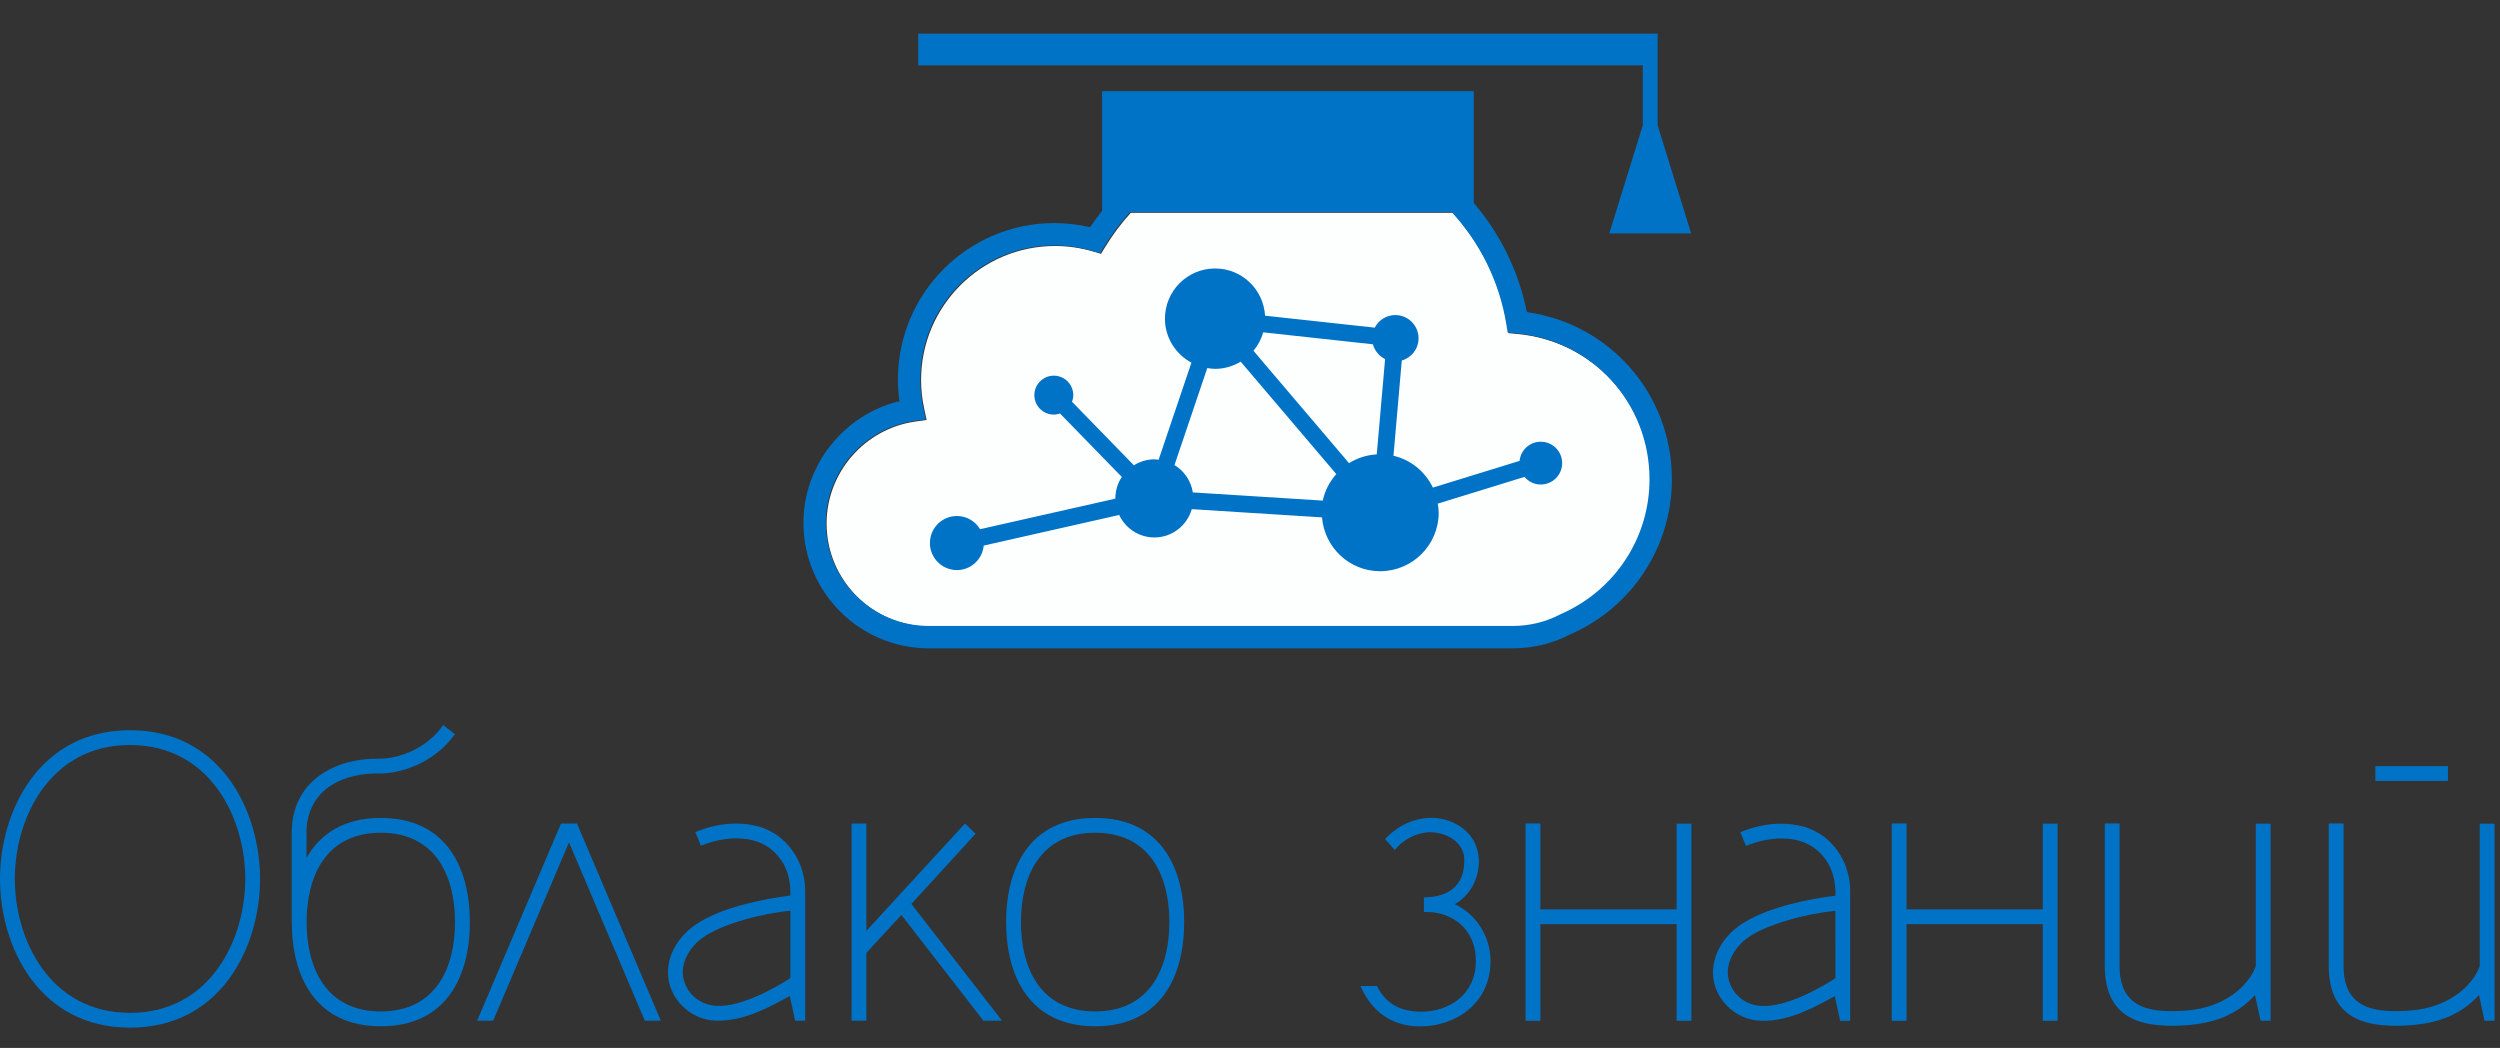 <?xml version="1.0" encoding="utf-8"?>
<!-- Generator: Adobe Illustrator 15.1.0, SVG Export Plug-In . SVG Version: 6.00 Build 0)  -->
<!DOCTYPE svg PUBLIC "-//W3C//DTD SVG 1.1//EN" "http://www.w3.org/Graphics/SVG/1.1/DTD/svg11.dtd">
<svg version="1.1" id="Layer_1" xmlns="http://www.w3.org/2000/svg" xmlns:xlink="http://www.w3.org/1999/xlink" x="0px" y="0px"
	 width="167px" height="70px" viewBox="0 0 167 70" enable-background="new 0 0 167 70" xml:space="preserve">
<rect x="0" y="0" width="167" height="70" fill="#333333" stroke="none"/>
<g>
	<g>
		<path fill="#FDFFFF" d="M104.303,41.066c-0.994,0.521-2.068,0.786-3.188,0.786H62.099c-3.795,0-6.883-3.087-6.883-6.883
			c0-3.392,2.532-6.315,5.891-6.803l0.791-0.114l-0.167-0.781c-0.134-0.623-0.202-1.258-0.202-1.891
			c0-4.934,4.014-8.948,8.949-8.948c0.852,0,1.7,0.122,2.52,0.362l0.549,0.161l0.298-0.487c0.5-0.815,1.067-1.568,1.694-2.255
			h21.501c1.855,2.023,3.16,4.582,3.637,7.473l0.094,0.57l0.576,0.052c5.072,0.46,8.896,4.651,8.896,9.75
			C110.242,35.959,107.93,39.485,104.303,41.066z"/>
		<path fill="#0173C7" d="M101.994,20.849c-0.557-2.777-1.807-5.261-3.547-7.292V6.09H73.621v7.987
			c-0.28,0.356-0.551,0.721-0.804,1.103c-0.785-0.185-1.587-0.278-2.394-0.278c-5.757,0-10.441,4.684-10.441,10.441
			c0,0.485,0.035,0.971,0.102,1.455c-3.705,0.894-6.414,4.264-6.414,8.134c0,4.619,3.757,8.377,8.376,8.377h39.015
			c1.346,0,2.689-0.332,3.836-0.936c4.123-1.793,6.785-5.856,6.785-10.352C111.682,26.336,107.557,21.63,101.994,20.849z
			 M104.25,41.027c-0.996,0.522-2.068,0.786-3.189,0.786H62.045c-3.795,0-6.883-3.087-6.883-6.882c0-3.392,2.532-6.315,5.891-6.802
			l0.79-0.114l-0.168-0.781c-0.133-0.623-0.201-1.26-0.201-1.891c0-4.934,4.014-8.948,8.948-8.948c0.853,0,1.701,0.122,2.521,0.362
			l0.548,0.161l0.298-0.487c0.499-0.815,1.067-1.569,1.693-2.255h21.502c1.854,2.024,3.16,4.582,3.637,7.472l0.092,0.571
			l0.576,0.052c5.072,0.459,8.898,4.651,8.898,9.75C110.189,35.921,107.877,39.447,104.25,41.027z"/>
		<polygon fill="#0173C7" points="109.74,8.369 107.5,15.589 112.967,15.589 110.729,8.369 110.729,4.365 110.729,2.459 
			110.729,2.248 61.339,2.248 61.339,4.365 109.74,4.365 		"/>
		<path fill="#0173C7" d="M102.922,29.507c-0.74,0-1.34,0.562-1.414,1.279l-5.793,1.786c-0.504-1.061-1.465-1.855-2.631-2.128
			l0.555-6.361c0.645-0.188,1.121-0.777,1.121-1.483c0-0.858-0.695-1.554-1.555-1.554c-0.598,0-1.113,0.343-1.371,0.84l-7.328-0.799
			c-0.105-1.757-1.549-3.154-3.334-3.154c-1.852,0-3.354,1.501-3.354,3.354c0,1.276,0.721,2.372,1.769,2.938l-2.192,6.486
			c-0.094-0.01-0.185-0.028-0.281-0.028c-0.504,0-0.971,0.15-1.371,0.398l-4.131-4.242c0.051-0.139,0.083-0.288,0.083-0.445
			c0-0.718-0.583-1.3-1.3-1.3c-0.718,0-1.3,0.582-1.3,1.3c0,0.718,0.582,1.3,1.3,1.3c0.146,0,0.283-0.029,0.413-0.073l4.129,4.239
			c-0.271,0.411-0.432,0.902-0.432,1.432c0,0.005,0.002,0.01,0.002,0.016l-9.038,2.042c-0.315-0.526-0.886-0.882-1.545-0.882
			c-0.998,0-1.806,0.808-1.806,1.807c0,0.996,0.808,1.806,1.806,1.806c0.94,0,1.702-0.722,1.789-1.637l9.047-2.045
			c0.417,0.885,1.311,1.502,2.354,1.502c1.189,0,2.183-0.801,2.496-1.89l8.7,0.549c0.164,2.01,1.828,3.596,3.883,3.596
			c2.16,0,3.912-1.752,3.912-3.913c0-0.206-0.031-0.403-0.061-0.601l5.793-1.786c0.262,0.31,0.648,0.509,1.086,0.509
			c0.789,0,1.43-0.64,1.43-1.429C104.352,30.146,103.711,29.507,102.922,29.507z M88.361,33.44l-8.68-0.547
			c-0.121-0.776-0.579-1.436-1.225-1.826l2.19-6.479c0.172,0.027,0.345,0.052,0.525,0.052c0.626,0,1.206-0.182,1.707-0.481
			l6.387,7.51C88.826,32.167,88.502,32.767,88.361,33.44z M91.967,30.353c-0.678,0.039-1.309,0.244-1.852,0.585l-6.384-7.506
			c0.3-0.356,0.523-0.772,0.654-1.232l7.326,0.799c0.117,0.435,0.416,0.792,0.813,0.988L91.967,30.353z"/>
	</g>
	<g>
		<path fill="#0173C7" d="M8.686,48.778C2.58,48.778,0,54.226,0,58.712c0,4.487,2.58,9.935,8.686,9.935
			c6.107,0,8.686-5.447,8.686-9.935C17.372,54.226,14.793,48.778,8.686,48.778z M8.686,67.659c-5.345,0-7.697-4.875-7.697-8.947
			c0-4.073,2.353-8.947,7.697-8.947c5.345,0,7.697,4.874,7.697,8.947C16.383,62.784,14.031,67.659,8.686,67.659z"/>
		<polygon fill="#0173C7" points="37.475,55.014 31.875,68.179 32.945,68.179 38.009,56.27 43.073,68.179 44.142,68.179 
			38.542,55.014 		"/>
		<path fill="#0173C7" d="M52.223,56.041c-0.427-0.373-0.989-0.667-1.523-0.827c-0.507-0.135-1.029-0.2-1.522-0.2
			c-0.95,0-1.884,0.213-2.726,0.573l0.373,0.909c0.695-0.294,1.55-0.494,2.379-0.494c1.176,0,2.138,0.399,2.807,1.227
			c0.534,0.655,0.761,1.403,0.788,2.299v0.293c-1.671,0.214-4.303,0.709-6.053,1.764c-1.377,0.828-2.125,2.122-2.125,3.391
			c0,1.616,1.404,3.164,3.233,3.204c1.912,0.04,3.595-0.947,4.904-1.642l0.361,1.642h0.667v-8.651
			C53.786,58.125,53.186,56.869,52.223,56.041z M52.798,65.336c-0.909,0.586-3.208,1.936-4.932,1.854
			c-1.363-0.067-2.257-1.147-2.257-2.27c0-0.707,0.415-1.576,1.203-2.19c1.322-1.028,4.222-1.735,5.986-1.895V65.336z"/>
		<polygon fill="#0173C7" points="65.169,55.693 64.46,55.014 57.873,62.184 57.873,55.014 56.884,55.014 56.884,68.179 
			57.873,68.179 57.873,63.652 60.211,61.115 65.69,68.179 66.932,68.179 60.879,60.383 		"/>
		<path fill="#0173C7" d="M73.158,54.639c-4.344,0-5.948,3.284-5.948,6.958c0,3.672,1.604,6.957,5.948,6.957
			c4.342,0,5.945-3.285,5.945-6.957C79.103,57.923,77.5,54.639,73.158,54.639z M73.158,67.564c-3.688,0-4.959-2.938-4.959-5.968
			c0-3.032,1.271-5.97,4.959-5.97c3.688,0,4.957,2.938,4.957,5.97C78.115,64.626,76.845,67.564,73.158,67.564z"/>
		<path fill="#0173C7" d="M25.439,54.639c-2.475,0-4.058,1.068-4.964,2.666v-1.513h0.005c-0.003-0.066-0.003-0.137-0.005-0.207
			v-0.14c0.003-0.096,0.008-0.191,0.019-0.289c0.277-2.524,2.504-3.556,4.945-3.486v-0.005c0.035,0,0.07,0,0.105-0.001
			c1.618-0.066,3.608-0.894,4.837-2.617l-0.775-0.613c-1.123,1.614-2.966,2.203-4.088,2.243c-0.06,0.002-0.12,0.001-0.18,0.001
			v0.004c-2.889-0.046-5.572,1.384-5.833,4.461c-0.005,0.062-0.005,0.121-0.008,0.183h-0.01v6.271h0.006v0.001
			c0,3.672,1.604,6.957,5.947,6.957c4.343,0,5.946-3.285,5.946-6.957C31.385,57.923,29.782,54.639,25.439,54.639z M25.439,67.564
			c-3.688,0-4.958-2.938-4.958-5.968c0-3.032,1.27-5.97,4.958-5.97s4.958,2.938,4.958,5.97
			C30.397,64.626,29.127,67.564,25.439,67.564z"/>
		<path fill="#0173C7" d="M122.029,56.05c-0.428-0.373-0.99-0.667-1.523-0.827c-0.508-0.134-1.027-0.2-1.523-0.2
			c-0.949,0-1.885,0.213-2.725,0.573l0.373,0.909c0.695-0.294,1.551-0.495,2.379-0.495c1.176,0,2.139,0.402,2.807,1.228
			c0.533,0.655,0.76,1.404,0.789,2.299v0.294c-1.672,0.213-4.305,0.707-6.055,1.762c-1.377,0.828-2.125,2.123-2.125,3.391
			c0,1.617,1.404,3.165,3.234,3.205c1.91,0.04,3.594-0.947,4.904-1.642l0.359,1.642h0.67v-8.651
			C123.594,58.133,122.992,56.878,122.029,56.05z M122.605,65.345c-0.91,0.587-3.207,1.935-4.934,1.854
			c-1.361-0.066-2.256-1.147-2.256-2.27c0-0.706,0.414-1.577,1.203-2.19c1.32-1.027,4.221-1.735,5.986-1.896V65.345z"/>
		<path fill="#0173C7" d="M150.686,64.542c-0.521,1.403-2.164,2.751-4.529,2.951c-2.299,0.188-4.57,0.015-4.57-2.964v-9.521h-0.988
			v9.521c0,3.807,2.859,4.14,5.531,3.952c1.645-0.146,3.207-0.588,4.504-2.015l0.375,1.721h0.668V55.022h-0.99V64.542z"/>
		<path fill="#0173C7" d="M165.648,55.022v9.52c-0.523,1.403-2.166,2.751-4.529,2.951c-2.299,0.188-4.57,0.015-4.57-2.964v-9.521
			h-0.988v9.521c0,3.807,2.857,4.14,5.531,3.952c1.645-0.146,3.207-0.588,4.502-2.015l0.373,1.721h0.67V55.022H165.648z"/>
		<polygon fill="#0173C7" points="111.998,59.406 111.998,59.682 111.998,60.746 102.898,60.746 102.898,59.682 102.898,59.406 
			102.898,55.008 101.908,55.008 101.908,59.406 101.908,59.682 101.908,68.188 102.898,68.188 102.898,61.734 111.998,61.734 
			111.998,68.188 112.986,68.188 112.986,59.682 112.986,59.406 112.986,55.022 111.998,55.022 		"/>
		<polygon fill="#0173C7" points="136.457,59.406 136.457,59.682 136.457,60.746 127.357,60.746 127.357,59.682 127.357,59.406 
			127.357,55.008 126.369,55.008 126.369,59.406 126.369,59.682 126.369,68.188 127.357,68.188 127.357,61.734 136.457,61.734 
			136.457,68.188 137.447,68.188 137.447,59.682 137.447,59.406 137.447,55.022 136.457,55.022 		"/>
		<rect x="158.674" y="51.178" fill="#0173C7" width="4.848" height="0.987"/>
		<path fill="#0173C7" d="M97.182,60.398c0.998-0.585,1.58-1.6,1.609-2.831c0-0.037-0.002-0.076-0.004-0.114l-0.004-0.052
			c-0.074-1.866-1.809-2.837-3.34-2.766c-0.258,0.012-0.516,0.052-0.791,0.121c-0.754,0.19-1.438,0.591-2.031,1.193l-0.098,0.101
			l0.654,0.733l0.111-0.136c0.082-0.099,0.838-0.974,2.18-1.056c1.211,0,2.172,0.654,2.332,1.578
			c0.008,0.104,0.014,0.209,0.016,0.319c0,0.088-0.004,0.172-0.01,0.255c-0.082,1.372-0.986,2.152-2.545,2.196l-0.146,0.004v0.979
			l0.186-0.002c1.582,0,3.285,1.024,3.285,3.271c0,2.33-1.891,3.392-3.643,3.392c-1.389,0-2.371-0.552-2.922-1.638l-0.041-0.082
			h-1.104l0.104,0.215c0.783,1.626,2.127,2.484,3.879,2.484c2.34,0,4.707-1.501,4.707-4.371
			C99.566,62.565,98.619,61.08,97.182,60.398z"/>
	</g>
</g>
</svg>
